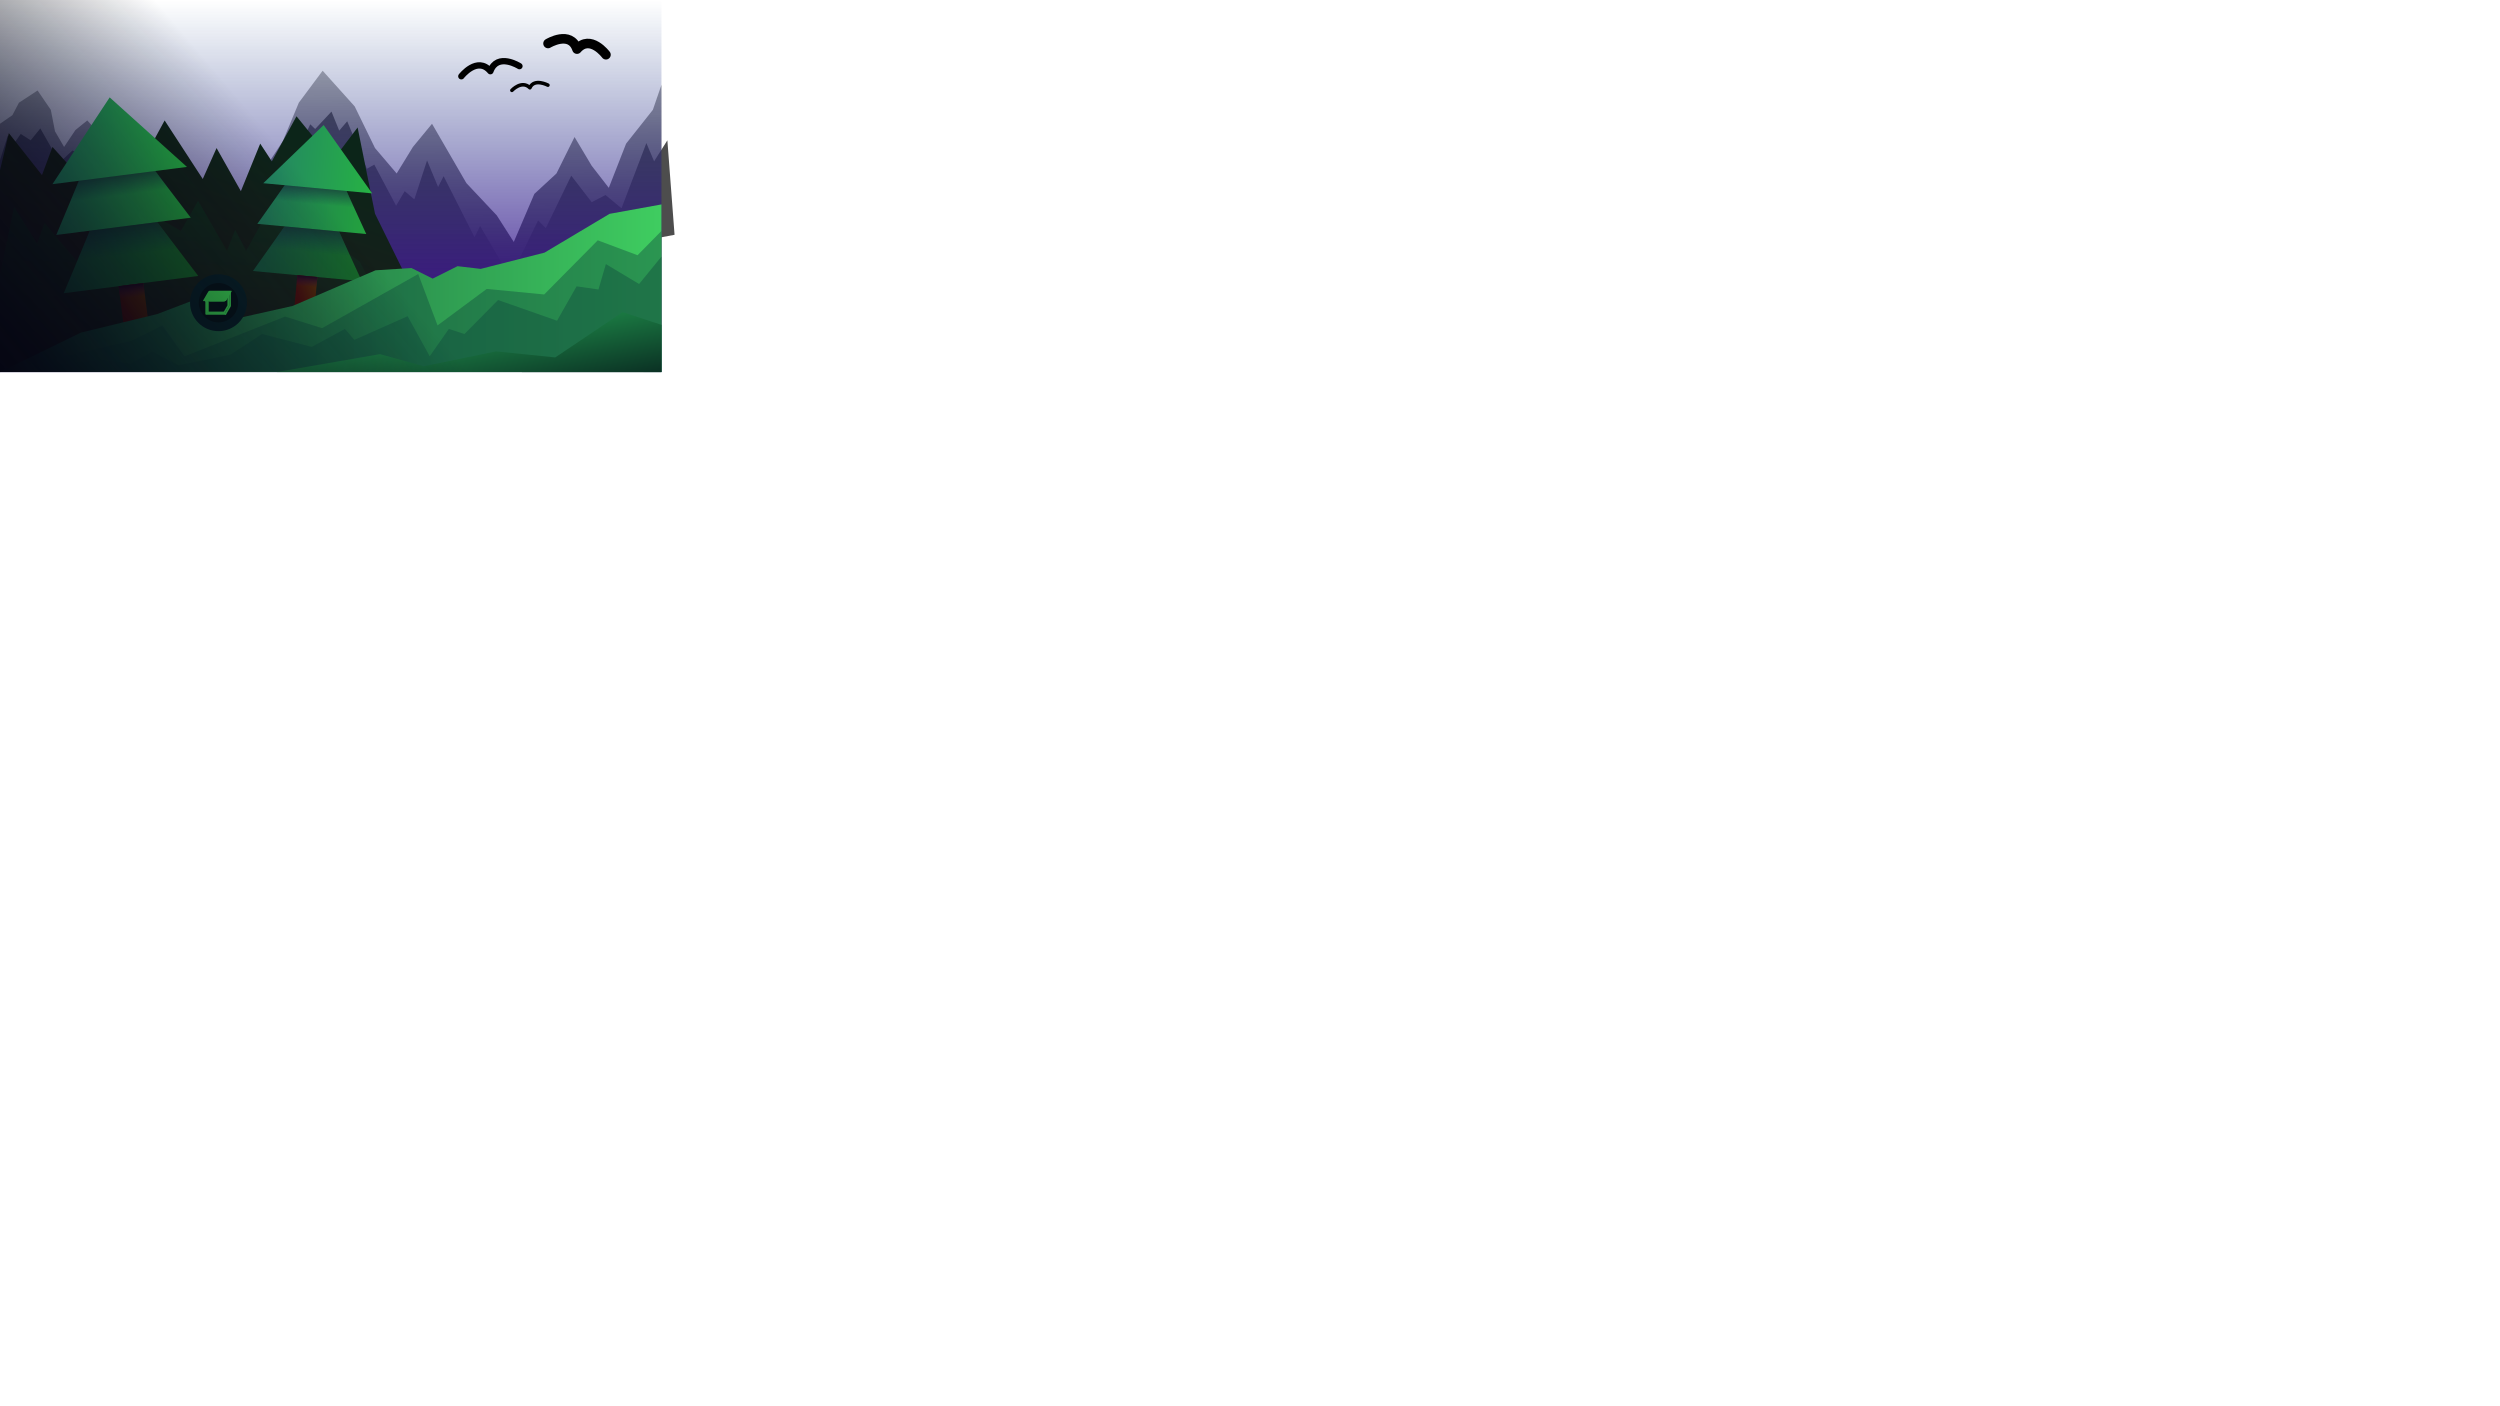 <?xml version="1.0" encoding="UTF-8" standalone="no"?>
<!-- Created with Inkscape (http://www.inkscape.org/) -->

<svg
   width="1920"
   height="1080"
   viewBox="0 0 1920 1080"
   version="1.1"
   id="svg1"
   inkscape:version="1.3 (0e150ed6c4, 2023-07-21)"
   sodipodi:docname="pozadi.svg"
   xmlns:inkscape="http://www.inkscape.org/namespaces/inkscape"
   xmlns:sodipodi="http://sodipodi.sourceforge.net/DTD/sodipodi-0.dtd"
   xmlns:xlink="http://www.w3.org/1999/xlink"
   xmlns="http://www.w3.org/2000/svg"
   xmlns:svg="http://www.w3.org/2000/svg">
  <sodipodi:namedview
     id="namedview1"
     pagecolor="#05130e"
     bordercolor="#000000"
     borderopacity="0.25"
     inkscape:showpageshadow="2"
     inkscape:pageopacity="0.0"
     inkscape:pagecheckerboard="0"
     inkscape:deskcolor="#d1d1d1"
     inkscape:document-units="mm"
     inkscape:zoom="0.44094973"
     inkscape:cx="1522.8493"
     inkscape:cy="204.1049"
     inkscape:window-width="1560"
     inkscape:window-height="876"
     inkscape:window-x="40"
     inkscape:window-y="24"
     inkscape:window-maximized="1"
     inkscape:current-layer="layer1" />
  <defs
     id="defs1">
    <linearGradient
       id="linearGradient26"
       inkscape:collect="always">
      <stop
         style="stop-color:#0c2519;stop-opacity:1;"
         offset="0"
         id="stop25" />
      <stop
         style="stop-color:#1b1b1b;stop-opacity:1;"
         offset="1"
         id="stop26" />
    </linearGradient>
    <linearGradient
       id="linearGradient10"
       inkscape:collect="always">
      <stop
         style="stop-color:#232323;stop-opacity:1;"
         offset="0"
         id="stop22" />
      <stop
         style="stop-color:#b0b0b0;stop-opacity:1;"
         offset="1"
         id="stop23" />
    </linearGradient>
    <linearGradient
       id="linearGradient59"
       inkscape:collect="always">
      <stop
         style="stop-color:#0e3420;stop-opacity:1;"
         offset="0"
         id="stop59" />
      <stop
         style="stop-color:#1b1b1b;stop-opacity:1;"
         offset="1"
         id="stop60" />
    </linearGradient>
    <linearGradient
       id="linearGradient55"
       inkscape:collect="always">
      <stop
         style="stop-color:#1c8045;stop-opacity:1;"
         offset="0"
         id="stop55" />
      <stop
         style="stop-color:#08261f;stop-opacity:1;"
         offset="1"
         id="stop56" />
    </linearGradient>
    <linearGradient
       id="linearGradient20"
       inkscape:collect="always">
      <stop
         style="stop-color:#131636;stop-opacity:1;"
         offset="0"
         id="stop20" />
      <stop
         style="stop-color:#0f1a48;stop-opacity:0;"
         offset="1"
         id="stop21" />
    </linearGradient>
    <linearGradient
       id="linearGradient18"
       inkscape:collect="always">
      <stop
         style="stop-color:#131636;stop-opacity:1;"
         offset="0"
         id="stop18" />
      <stop
         style="stop-color:#0d2157;stop-opacity:0;"
         offset="1"
         id="stop19" />
    </linearGradient>
    <linearGradient
       id="linearGradient16"
       inkscape:collect="always">
      <stop
         style="stop-color:#1e0a22;stop-opacity:1;"
         offset="0"
         id="stop16" />
      <stop
         style="stop-color:#330f48;stop-opacity:0;"
         offset="1"
         id="stop17" />
    </linearGradient>
    <linearGradient
       id="linearGradient14"
       inkscape:collect="always">
      <stop
         style="stop-color:#480f0f;stop-opacity:1;"
         offset="0"
         id="stop14" />
      <stop
         style="stop-color:#522e0b;stop-opacity:1;"
         offset="1"
         id="stop15" />
    </linearGradient>
    <linearGradient
       id="linearGradient12"
       inkscape:collect="always">
      <stop
         style="stop-color:#050613;stop-opacity:1;"
         offset="0"
         id="stop12" />
      <stop
         style="stop-color:#040612;stop-opacity:0;"
         offset="1"
         id="stop13" />
    </linearGradient>
    <linearGradient
       id="linearGradient11"
       inkscape:collect="always">
      <stop
         style="stop-color:#17543f;stop-opacity:1;"
         offset="0"
         id="stop11" />
      <stop
         style="stop-color:#176b29;stop-opacity:1;"
         offset="1"
         id="stop10" />
    </linearGradient>
    <linearGradient
       id="linearGradient9"
       inkscape:collect="always">
      <stop
         style="stop-color:#1f7458;stop-opacity:1;"
         offset="0"
         id="stop9" />
      <stop
         style="stop-color:#23a23e;stop-opacity:1;"
         offset="1"
         id="stop8" />
    </linearGradient>
    <linearGradient
       id="linearGradient5"
       inkscape:collect="always">
      <stop
         style="stop-color:#238464;stop-opacity:1;"
         offset="0"
         id="stop6" />
      <stop
         style="stop-color:#26b244;stop-opacity:1;"
         offset="1"
         id="stop5" />
    </linearGradient>
    <linearGradient
       id="linearGradient3"
       inkscape:collect="always">
      <stop
         style="stop-color:#103c36;stop-opacity:1;"
         offset="0"
         id="stop3" />
      <stop
         style="stop-color:#3fcd60;stop-opacity:1;"
         offset="1"
         id="stop4" />
    </linearGradient>
    <linearGradient
       id="linearGradient1"
       inkscape:collect="always">
      <stop
         style="stop-color:#002d76;stop-opacity:0;"
         offset="0"
         id="stop2" />
      <stop
         style="stop-color:#460095;stop-opacity:1;"
         offset="1"
         id="stop1" />
    </linearGradient>
    <linearGradient
       inkscape:collect="always"
       xlink:href="#linearGradient1"
       id="linearGradient2"
       x1="254"
       y1="0"
       x2="254"
       y2="285.75"
       gradientUnits="userSpaceOnUse" />
    <linearGradient
       inkscape:collect="always"
       xlink:href="#linearGradient3"
       id="linearGradient4"
       x1="0"
       y1="221.368"
       x2="508"
       y2="221.368"
       gradientUnits="userSpaceOnUse" />
    <linearGradient
       inkscape:collect="always"
       xlink:href="#linearGradient5"
       id="linearGradient6"
       x1="132.485"
       y1="86.37"
       x2="236.644"
       y2="86.37"
       gradientUnits="userSpaceOnUse" />
    <linearGradient
       inkscape:collect="always"
       xlink:href="#linearGradient9"
       id="linearGradient7"
       gradientUnits="userSpaceOnUse"
       x1="132.485"
       y1="86.37"
       x2="236.644"
       y2="86.37" />
    <linearGradient
       inkscape:collect="always"
       xlink:href="#linearGradient11"
       id="linearGradient8"
       gradientUnits="userSpaceOnUse"
       x1="132.485"
       y1="86.37"
       x2="236.644"
       y2="86.37" />
    <linearGradient
       inkscape:collect="always"
       xlink:href="#linearGradient12"
       id="linearGradient13"
       x1="0"
       y1="285.75"
       x2="184.341"
       y2="179.747"
       gradientUnits="userSpaceOnUse"
       gradientTransform="matrix(1.471,0,0,1,-30.973,-1.273)" />
    <linearGradient
       inkscape:collect="always"
       xlink:href="#linearGradient14"
       id="linearGradient15"
       x1="172.935"
       y1="230.017"
       x2="192.103"
       y2="221.166"
       gradientUnits="userSpaceOnUse" />
    <linearGradient
       inkscape:collect="always"
       xlink:href="#linearGradient16"
       id="linearGradient17"
       x1="182.519"
       y1="215.641"
       x2="182.519"
       y2="222.118"
       gradientUnits="userSpaceOnUse"
       gradientTransform="matrix(1,0,0,1.544,0,-117.372)" />
    <linearGradient
       inkscape:collect="always"
       xlink:href="#linearGradient18"
       id="linearGradient19"
       x1="182.519"
       y1="170.539"
       x2="182.081"
       y2="192.655"
       gradientUnits="userSpaceOnUse" />
    <linearGradient
       inkscape:collect="always"
       xlink:href="#linearGradient20"
       id="linearGradient21"
       x1="186.004"
       y1="131.472"
       x2="186.004"
       y2="146.625"
       gradientUnits="userSpaceOnUse" />
    <linearGradient
       inkscape:collect="always"
       xlink:href="#linearGradient11"
       id="linearGradient29"
       gradientUnits="userSpaceOnUse"
       x1="132.485"
       y1="86.37"
       x2="236.644"
       y2="86.37" />
    <linearGradient
       inkscape:collect="always"
       xlink:href="#linearGradient9"
       id="linearGradient30"
       gradientUnits="userSpaceOnUse"
       x1="132.485"
       y1="86.37"
       x2="236.644"
       y2="86.37" />
    <linearGradient
       inkscape:collect="always"
       xlink:href="#linearGradient5"
       id="linearGradient31"
       gradientUnits="userSpaceOnUse"
       x1="132.485"
       y1="86.37"
       x2="236.644"
       y2="86.37" />
    <linearGradient
       inkscape:collect="always"
       xlink:href="#linearGradient20"
       id="linearGradient32"
       gradientUnits="userSpaceOnUse"
       x1="186.004"
       y1="131.472"
       x2="186.004"
       y2="146.625" />
    <linearGradient
       inkscape:collect="always"
       xlink:href="#linearGradient18"
       id="linearGradient33"
       gradientUnits="userSpaceOnUse"
       x1="182.519"
       y1="170.539"
       x2="182.081"
       y2="192.655" />
    <linearGradient
       inkscape:collect="always"
       xlink:href="#linearGradient14"
       id="linearGradient34"
       gradientUnits="userSpaceOnUse"
       x1="172.935"
       y1="230.017"
       x2="192.103"
       y2="221.166" />
    <linearGradient
       inkscape:collect="always"
       xlink:href="#linearGradient16"
       id="linearGradient35"
       gradientUnits="userSpaceOnUse"
       gradientTransform="matrix(1,0,0,1.544,0,-117.372)"
       x1="182.519"
       y1="215.641"
       x2="182.519"
       y2="222.118" />
    <linearGradient
       inkscape:collect="always"
       xlink:href="#linearGradient55"
       id="linearGradient56"
       x1="382.281"
       y1="251.389"
       x2="393.313"
       y2="313.759"
       gradientUnits="userSpaceOnUse" />
    <filter
       inkscape:collect="always"
       style="color-interpolation-filters:sRGB"
       id="filter59"
       x="-0.271"
       y="-0.311"
       width="1.541"
       height="1.625">
      <feGaussianBlur
         inkscape:collect="always"
         stdDeviation="1.042"
         id="feGaussianBlur59" />
    </filter>
    <linearGradient
       inkscape:collect="always"
       xlink:href="#linearGradient26"
       id="linearGradient60"
       x1="191.24"
       y1="96.694"
       x2="148.636"
       y2="220.202"
       gradientUnits="userSpaceOnUse" />
    <linearGradient
       inkscape:collect="always"
       xlink:href="#linearGradient59"
       id="linearGradient62"
       x1="140.014"
       y1="150.083"
       x2="137.27"
       y2="294.288"
       gradientUnits="userSpaceOnUse" />
    <linearGradient
       inkscape:collect="always"
       xlink:href="#linearGradient10"
       id="linearGradient23"
       x1="253.25"
       y1="285.682"
       x2="247.783"
       y2="54.309"
       gradientUnits="userSpaceOnUse" />
  </defs>
  <g
     inkscape:label="Vrstva 1"
     inkscape:groupmode="layer"
     id="layer1">
    <path
       style="fill:url(#linearGradient23);stroke:none;stroke-width:1.058;stroke-linecap:round;stroke-linejoin:round;stroke-miterlimit:2.3"
       d="m 0,95.04 9.531,-6.59 5.031,-9.591 14.289,-9.358 10.174,14.856 3.198,16.466 6.994,12.037 8.725,-13.014 9.095,-7.351 65.34,72.977 45.823,2.546 39.066,-59.716 12.236,-29.442 18.282,-24.55 24.616,27.391 15.611,32.009 16.627,19.517 12.484,-20.366 14.671,-17.82 26.383,45.573 23.39,24.858 13.021,20.366 15.795,-36.924 16.983,-15.687 13.894,-28.003 13.153,22.063 13.153,16.971 13.283,-33.943 L 501.398,84.356 508,65.143 508,285.75 -1.5,285.615"
       id="path1"
       sodipodi:nodetypes="cccccccccccccccccccccccccccccccc" />
    <path
       style="opacity:1;fill:#4d4d4d;fill-rule:nonzero;stroke:none;stroke-width:0.265;stroke-linecap:round;stroke-linejoin:round;stroke-miterlimit:2.3;stroke-dasharray:none"
       d="m 396.707,203.233 16.547,-33.943 5.94,5.94 19.517,-40.307 15.699,20.366 10.607,-5.516 12.304,10.183 19.093,-50.066 5.94,14.001 10.183,-16.123 5.516,72.553"
       id="path31" />
    <path
       style="opacity:1;fill:#4d4d4d;fill-rule:nonzero;stroke:none;stroke-width:0.265;stroke-linecap:round;stroke-linejoin:round;stroke-miterlimit:2.3;stroke-dasharray:none"
       d="m 0,123.043 5.94,-18.669 5.304,5.091 4.667,-6.576 7.637,4.879 7.425,-9.122 14.85,26.094 9.759,-9.122 49.641,23.124 76.159,19.305 40.944,-27.791 15.911,-34.791 3.819,3.606 12.516,-13.365 5.94,14.638 6.152,-7.213 15.062,36.489 5.728,-3.182 16.759,31.609 6.576,-11.244 7.425,6.364 9.759,-29.912 8.486,20.366 4.243,-8.274 23.76,46.884 4.243,-8.698 18.244,31.185 -52.732,15.493 -342.017,-75.604"
       id="path30" />
    <rect
       style="fill:url(#linearGradient2);stroke:none;stroke-width:1.058;stroke-linecap:round;stroke-linejoin:round;stroke-miterlimit:2.3;stroke-dasharray:none"
       id="rect1"
       width="508"
       height="285.75"
       x="0"
       y="0"
       inkscape:label="pozadi"
       sodipodi:insensitive="true" />
    <path
       style="display:inline;mix-blend-mode:normal;fill:url(#linearGradient60);fill-rule:nonzero;stroke:none;stroke-width:0.265;stroke-linecap:round;stroke-linejoin:round;stroke-miterlimit:2.3;stroke-dasharray:none;stroke-opacity:1"
       d="M 1.1428581e-7,130.68 6.789,102.253 32.246,134.499 40.307,112.86 56.006,130.256 112.86,117.527 l 13.577,-25.033 29.276,44.974 10.607,-23.76 18.669,33.094 14.85,-36.489 8.91,13.577 18.963,-34.586 27.733,34.024 19.196,-25.43 13.369,66.268 25.544,51.82 c 97.706,71.93 -45.556,15.811 -47.951,39.008 L 0,285.75 V 180.321"
       id="path59"
       sodipodi:nodetypes="cccccccccccccccccccc" />
    <path
       style="opacity:0.613;mix-blend-mode:soft-light;fill:url(#linearGradient62);stroke:none;stroke-width:0.265;stroke-linecap:round;stroke-linejoin:round;stroke-miterlimit:2.3;stroke-dasharray:none;stroke-opacity:1"
       d="m 0,210.911 10.801,-51.903 17.701,27.901 5.7,-15.601 24.988,29.392 32.843,-50.618 46.875,27.226 13.201,-23.101 22.201,38.402 6.3,-16.201 8.4,16.201 21.569,-38.826 65.736,47.217 11.696,22.637 L 0,285.75 Z"
       id="path60"
       sodipodi:nodetypes="cccccccccccccccc" />
  </g>
  <g
     inkscape:groupmode="layer"
     id="layer4"
     inkscape:label="stromy">
    <g
       id="g41"
       transform="matrix(0.778,-0.212,0.212,0.778,1.229,-37.635)"
       style="stroke-width:1.239" />
    <g
       id="g21"
       transform="rotate(-7.307,164.458,858.558)"
       style="display:inline">
      <path
         sodipodi:type="star"
         style="fill:url(#linearGradient8);fill-opacity:1;stroke:none;stroke-width:7.358;stroke-linecap:round;stroke-linejoin:round;stroke-miterlimit:2.3;stroke-dasharray:none"
         id="path4-9"
         inkscape:flatsided="true"
         sodipodi:sides="3"
         sodipodi:cx="184.56429"
         sodipodi:cy="101.40428"
         sodipodi:r1="60.136421"
         sodipodi:r2="30.068211"
         sodipodi:arg1="0.52359878"
         sodipodi:arg2="1.5707963"
         inkscape:rounded="0"
         inkscape:randomized="0"
         d="m 236.644,131.472 -104.159,0 52.08,-90.205 z"
         inkscape:transform-center-x="2.3252193e-06"
         inkscape:transform-center-y="-15.034106"
         transform="translate(-2.045,84.168)" />
      <path
         sodipodi:type="star"
         style="fill:url(#linearGradient7);fill-opacity:1;stroke:none;stroke-width:7.358;stroke-linecap:round;stroke-linejoin:round;stroke-miterlimit:2.3;stroke-dasharray:none"
         id="path4-6"
         inkscape:flatsided="true"
         sodipodi:sides="3"
         sodipodi:cx="184.56429"
         sodipodi:cy="101.40428"
         sodipodi:r1="60.136421"
         sodipodi:r2="30.068211"
         sodipodi:arg1="0.52359878"
         sodipodi:arg2="1.5707963"
         inkscape:rounded="0"
         inkscape:randomized="0"
         d="m 236.644,131.472 -104.159,0 52.08,-90.205 z"
         inkscape:transform-center-x="2.3252193e-06"
         inkscape:transform-center-y="-15.034106"
         transform="translate(-2.045,39.066)" />
      <path
         id="path11"
         style="fill:url(#linearGradient6);stroke-width:7.358;stroke-linecap:round;stroke-linejoin:round;stroke-miterlimit:2.3"
         inkscape:transform-center-x="2.3252193e-06"
         inkscape:transform-center-y="-15.034106"
         d="M 236.644,131.472 H 132.485 l 52.08,-60.505 z"
         sodipodi:nodetypes="cccc" />
      <path
         style="fill:url(#linearGradient21);fill-opacity:0.514;stroke:none;stroke-width:7.358;stroke-linecap:round;stroke-linejoin:round;stroke-miterlimit:2.3;stroke-dasharray:none"
         d="m 144.246,146.625 h 76.956 l -9.166,-15.153 h -59.186 z"
         id="path12"
         sodipodi:nodetypes="ccccc" />
      <path
         style="fill-opacity:0.514;stroke-dasharray:none;stroke-miterlimit:2.3;stroke-linejoin:round;stroke-linecap:round;stroke-width:7.358;stroke:none;fill:url(#linearGradient19);"
         d="m 143.711,192.655 h 77.492 l -12.643,-22.116 h -52.08 z"
         id="path12-3"
         sodipodi:nodetypes="ccccc" />
      <rect
         style="fill:url(#linearGradient15);fill-opacity:1;stroke:none;stroke-width:7.358;stroke-linecap:round;stroke-linejoin:round;stroke-miterlimit:2.3;stroke-dasharray:none"
         id="rect13"
         width="19.168"
         height="28.751"
         x="172.935"
         y="215.641" />
      <path
         style="fill:url(#linearGradient17);stroke:none;stroke-width:7.358;stroke-linecap:round;stroke-linejoin:round;stroke-miterlimit:2.3;stroke-dasharray:none"
         d="m 172.935,225.643 h 19.168 v -10.002 l -19.168,-1e-5 z"
         id="path12-3-2"
         sodipodi:nodetypes="ccccc" />
    </g>
    <g
       id="g29"
       transform="matrix(0.803,0.075,-0.075,0.803,105.677,25.203)"
       style="display:inline;stroke-width:1.239">
      <path
         sodipodi:type="star"
         style="fill:url(#linearGradient29);fill-opacity:1;stroke:none;stroke-width:9.12;stroke-linecap:round;stroke-linejoin:round;stroke-miterlimit:2.3;stroke-dasharray:none"
         id="path24"
         inkscape:flatsided="true"
         sodipodi:sides="3"
         sodipodi:cx="184.56429"
         sodipodi:cy="101.40428"
         sodipodi:r1="60.136421"
         sodipodi:r2="30.068211"
         sodipodi:arg1="0.52359878"
         sodipodi:arg2="1.5707963"
         inkscape:rounded="0"
         inkscape:randomized="0"
         d="m 236.644,131.472 -104.159,0 52.08,-90.205 z"
         inkscape:transform-center-x="2.3252193e-06"
         inkscape:transform-center-y="-15.034106"
         transform="translate(-2.045,84.168)" />
      <path
         sodipodi:type="star"
         style="fill:url(#linearGradient30);fill-opacity:1;stroke:none;stroke-width:9.12;stroke-linecap:round;stroke-linejoin:round;stroke-miterlimit:2.3;stroke-dasharray:none"
         id="path25"
         inkscape:flatsided="true"
         sodipodi:sides="3"
         sodipodi:cx="184.56429"
         sodipodi:cy="101.40428"
         sodipodi:r1="60.136421"
         sodipodi:r2="30.068211"
         sodipodi:arg1="0.52359878"
         sodipodi:arg2="1.5707963"
         inkscape:rounded="0"
         inkscape:randomized="0"
         d="m 236.644,131.472 -104.159,0 52.08,-90.205 z"
         inkscape:transform-center-x="2.3252193e-06"
         inkscape:transform-center-y="-15.034106"
         transform="translate(-2.045,39.066)" />
      <path
         id="path26"
         style="fill:url(#linearGradient31);stroke-width:9.12;stroke-linecap:round;stroke-linejoin:round;stroke-miterlimit:2.3"
         inkscape:transform-center-x="2.3252193e-06"
         inkscape:transform-center-y="-15.034106"
         d="M 236.644,131.472 H 132.485 l 52.08,-60.505 z"
         sodipodi:nodetypes="cccc" />
      <path
         style="fill:url(#linearGradient32);fill-opacity:0.514;stroke:none;stroke-width:9.12;stroke-linecap:round;stroke-linejoin:round;stroke-miterlimit:2.3;stroke-dasharray:none"
         d="m 144.246,146.625 h 76.956 l -9.166,-15.153 h -59.186 z"
         id="path27"
         sodipodi:nodetypes="ccccc" />
      <path
         style="fill-opacity:0.514;stroke-dasharray:none;stroke-miterlimit:2.3;stroke-linejoin:round;stroke-linecap:round;stroke-width:9.12;stroke:none;fill:url(#linearGradient33);"
         d="m 143.711,192.655 h 77.492 l -12.643,-22.116 h -52.08 z"
         id="path28"
         sodipodi:nodetypes="ccccc" />
      <rect
         style="fill:url(#linearGradient34);fill-opacity:1;stroke:none;stroke-width:9.12;stroke-linecap:round;stroke-linejoin:round;stroke-miterlimit:2.3;stroke-dasharray:none"
         id="rect28"
         width="19.168"
         height="28.751"
         x="172.935"
         y="215.641" />
      <path
         style="fill:url(#linearGradient35);stroke:none;stroke-width:9.12;stroke-linecap:round;stroke-linejoin:round;stroke-miterlimit:2.3;stroke-dasharray:none"
         d="m 172.935,225.643 h 19.168 v -10.002 l -19.168,-1e-5 z"
         id="path29"
         sodipodi:nodetypes="ccccc" />
    </g>
  </g>
  <g
     inkscape:groupmode="layer"
     id="layer2"
     inkscape:label="Vrstva 2">
    <path
       style="fill:url(#linearGradient4);fill-opacity:1;stroke:none;stroke-width:1.058;stroke-linecap:round;stroke-linejoin:round;stroke-miterlimit:2.3;stroke-dasharray:none"
       d="m 0,285.75 62.084,-30.304 58.56,-14.224 31.25,-11.896 4.758,12.142 6.6,7.746 4.803,-1.543 56.72,-12.727 63.63,-27.369 27.612,-1.725 16.262,8.12 19.107,-9.551 17.788,2.082 49.013,-12.488 49.94,-29.784 39.874,-7.244 V 285.75 H 0"
       id="path2"
       sodipodi:nodetypes="cccccccccccccccccc" />
    <path
       style="opacity:0.416;mix-blend-mode:soft-light;fill:#0f483c;fill-opacity:1;stroke:none;stroke-width:7.358;stroke-linecap:round;stroke-linejoin:round;stroke-miterlimit:2.3;stroke-dasharray:none"
       d="m 0,284.696 100.98,-22.911 23.76,-11.88 16.971,23.76 77.22,-30.549 28.427,8.91 73.826,-41.58 14.85,39.459 37.761,-28.003 44.126,4.243 41.156,-41.58 L 489.626,196.02 508,177.351 508,285.75"
       id="path53"
       sodipodi:nodetypes="cccccccccccccc" />
    <path
       style="opacity:0.416;mix-blend-mode:normal;fill:#0f483c;fill-opacity:1;stroke:none;stroke-width:7.358;stroke-linecap:round;stroke-linejoin:round;stroke-miterlimit:2.3;stroke-dasharray:none"
       d="m -1.5,285.615 77.704,-9.3 24.001,3 16.801,-9.3 20.101,10.501 39.902,-8.1 24.301,-15.901 38.102,9.901 25.501,-13.801 7.2,8.4 40.948,-18.182 16.955,30.782 14.701,-21.001 12.001,3.9 25.801,-26.101 45.302,15.901 15.001,-26.401 16.801,2.4 5.7,-19.501 25.501,15.301 L 508,197.059 V 285.75"
       id="path54"
       sodipodi:nodetypes="cccccccccccccccccccccc" />
    <path
       style="opacity:1;fill:url(#linearGradient56);fill-opacity:1;stroke:none;stroke-width:7.358;stroke-linecap:round;stroke-linejoin:round;stroke-miterlimit:2.3;stroke-dasharray:none"
       d="m 212.461,285.75 79.448,-13.783 33.519,9.334 55.581,-11.456 45.399,4.667 L 478.17,239.721 508,249.48 l -10e-6,36.27"
       id="path55"
       sodipodi:nodetypes="cccccccc" />
    <g
       id="g56"
       transform="translate(5.925,-8.096)">
      <circle
         style="opacity:1;fill:#072228;fill-opacity:1;stroke:none;stroke-width:7.358;stroke-linecap:round;stroke-linejoin:round;stroke-miterlimit:2.3;stroke-dasharray:none"
         id="path56"
         cx="161.865"
         cy="240.57"
         r="21.851" />
      <circle
         style="fill:#051519;fill-opacity:1;stroke:none;stroke-width:7.358;stroke-linecap:round;stroke-linejoin:round;stroke-miterlimit:2.3;stroke-dasharray:none"
         id="path56-9"
         cx="161.865"
         cy="240.57"
         r="15.118" />
      <g
         id="g59"
         transform="matrix(1.614,0,0,1.614,-98.353,-145.85)"
         style="fill:#051519;fill-opacity:1;stroke:#3ee256;stroke-width:0.62;stroke-opacity:1">
        <rect
           style="opacity:1;fill:#3ee256;fill-opacity:1;stroke:#3ee256;stroke-width:0.883;stroke-linecap:round;stroke-linejoin:round;stroke-miterlimit:2.3;stroke-dasharray:none;stroke-opacity:1"
           id="rect56"
           width="8.721"
           height="4.13"
           x="-303.802"
           y="-276.746"
           transform="matrix(-1,0.001,0.505,-0.863,0,0)" />
        <path
           style="fill:#051519;fill-opacity:1;stroke:#3ee256;stroke-width:0.82;stroke-linecap:round;stroke-linejoin:round;stroke-miterlimit:2.3;stroke-dasharray:none;stroke-opacity:1"
           d="m 165.896,235.313 v 5.517 l -1.881,3.222"
           id="path57-5" />
        <path
           style="fill:#051519;fill-opacity:1;stroke:#3ee256;stroke-width:0.82;stroke-linecap:round;stroke-linejoin:round;stroke-miterlimit:2.3;stroke-dasharray:none;stroke-opacity:1"
           d="m 156.17,238.535 v 5.517 h 7.844"
           id="path57-5-0"
           sodipodi:nodetypes="ccc" />
      </g>
      <g
         id="g59-8"
         transform="matrix(1.884,0,0,1.888,-141.789,-211.621)"
         style="mix-blend-mode:screen;fill:#051519;fill-opacity:1;stroke:#3ee256;stroke-width:0.53;stroke-opacity:1;filter:url(#filter59)">
        <rect
           style="opacity:1;fill:#3ee256;fill-opacity:1;stroke:#3ee256;stroke-width:0.755;stroke-linecap:round;stroke-linejoin:round;stroke-miterlimit:2.3;stroke-dasharray:none;stroke-opacity:1"
           id="rect56-8"
           width="8.721"
           height="4.13"
           x="-303.802"
           y="-276.746"
           transform="matrix(-1,0.001,0.505,-0.863,0,0)" />
        <path
           style="fill:none;fill-opacity:1;stroke:#3ee256;stroke-width:0.701;stroke-linecap:round;stroke-linejoin:round;stroke-miterlimit:2.3;stroke-dasharray:none;stroke-opacity:1"
           d="m 165.896,235.313 v 5.517 l -1.881,3.222"
           id="path57-5-4" />
        <path
           style="fill:none;fill-opacity:1;stroke:#3ee256;stroke-width:0.701;stroke-linecap:round;stroke-linejoin:round;stroke-miterlimit:2.3;stroke-dasharray:none;stroke-opacity:1"
           d="m 156.17,238.535 v 5.517 h 7.844"
           id="path57-5-0-3"
           sodipodi:nodetypes="ccc" />
      </g>
    </g>
  </g>
  <g
     inkscape:groupmode="layer"
     id="layer3"
     inkscape:label="ptaci"
     transform="translate(30.973,1.273)">
    <rect
       style="mix-blend-mode:overlay;fill:url(#linearGradient13);stroke:none;stroke-width:7.358;stroke-linecap:round;stroke-linejoin:round;stroke-miterlimit:2.3;stroke-dasharray:none"
       id="rect12"
       width="431.604"
       height="285.75"
       x="-30.973"
       y="-1.273"
       sodipodi:insensitive="true" />
    <path
       id="use3"
       style="fill:none;fill-opacity:1;stroke:#000000;stroke-width:4.858;stroke-linecap:round;stroke-linejoin:round;stroke-miterlimit:2.3;stroke-dasharray:none"
       d="m 367.958,49.523 c 0,0 -16.944,-10.778 -22.314,3.892 m -22.314,3.892 c 0,0 12.295,-15.877 22.314,-3.892" />
    <path
       id="use3-7"
       style="fill:none;fill-opacity:1;stroke:#000000;stroke-width:7.358;stroke-linecap:round;stroke-linejoin:round;stroke-miterlimit:2.3;stroke-dasharray:none"
       d="m 434.398,40.761 c 0,0 -11.987,-16.111 -22.235,-4.321 m -22.235,-4.321 c 0,0 17.149,-10.449 22.235,4.321" />
    <path
       id="use3-2"
       style="fill:none;fill-opacity:1;stroke:#000000;stroke-width:2.758;stroke-linecap:round;stroke-linejoin:round;stroke-miterlimit:2.3;stroke-dasharray:none"
       d="m 389.819,64.126 c 0,0 -10.5,-5.533 -13.828,1.998 m -13.828,1.998 c 0,0 7.619,-8.151 13.828,-1.998" />
  </g>
</svg>
